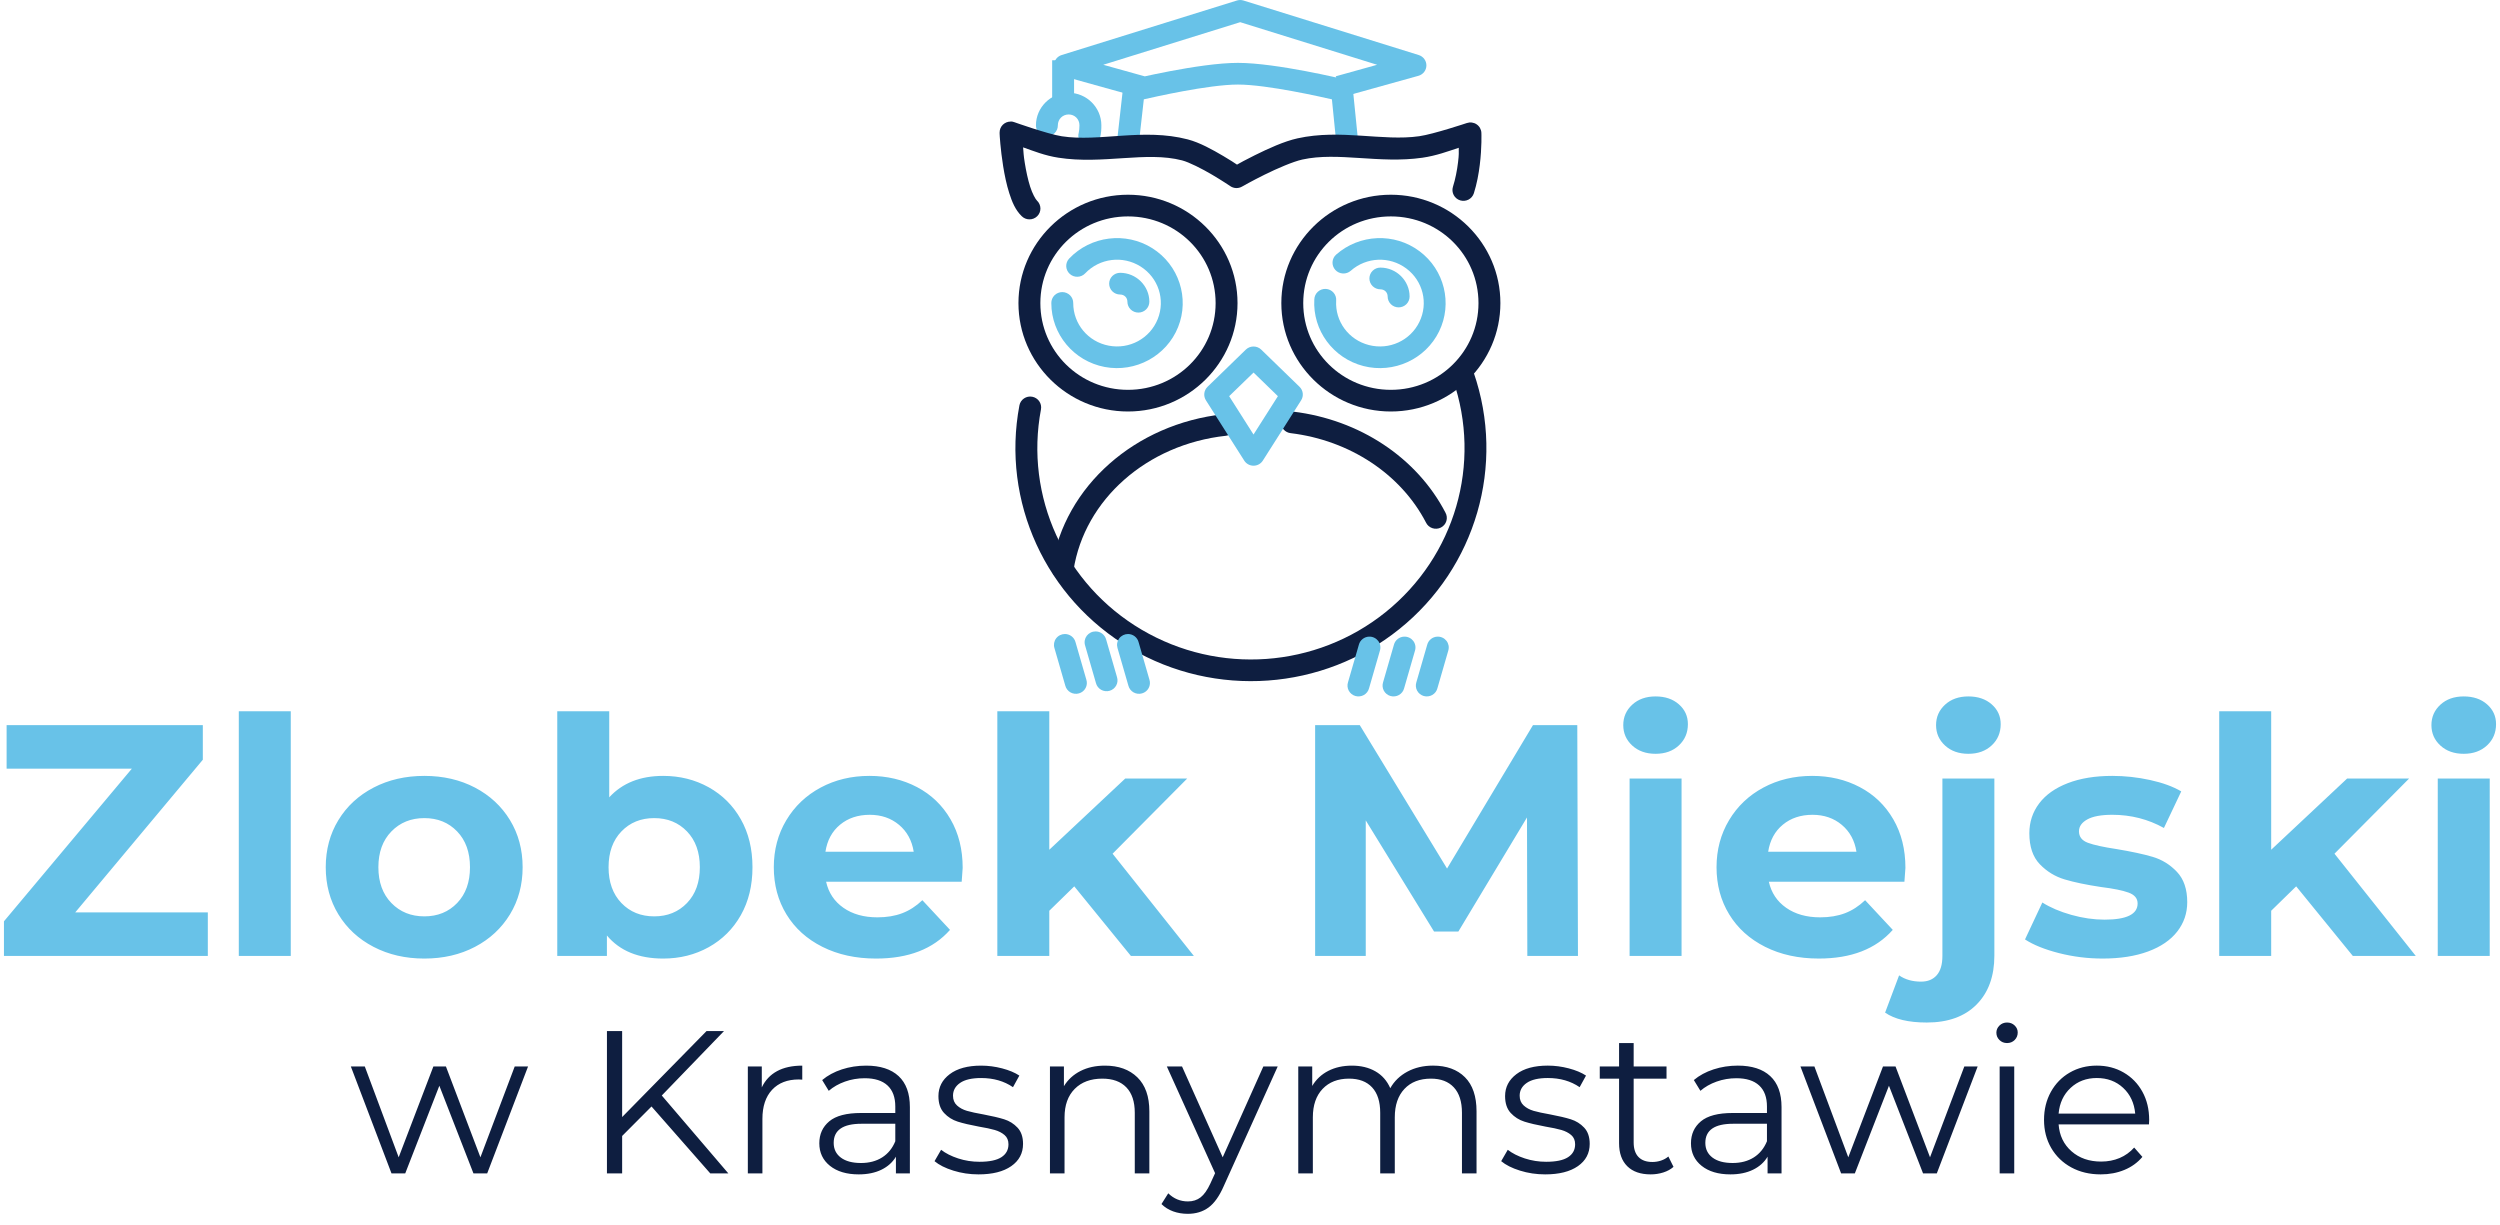 <svg width="202" height="99" viewBox="0 0 202 99" fill="none" xmlns="http://www.w3.org/2000/svg">
<path d="M118.194 29.507C118.056 29.513 117.921 29.551 117.8 29.619C117.679 29.686 117.576 29.781 117.499 29.895C117.422 30.009 117.373 30.14 117.356 30.276C117.34 30.412 117.355 30.551 117.403 30.68C119.748 37.457 117.571 44.952 111.951 49.467C106.331 53.982 98.47 54.546 92.249 50.883C86.028 47.221 82.782 40.116 84.111 33.075C84.153 32.846 84.102 32.611 83.969 32.42C83.836 32.229 83.632 32.098 83.401 32.056C83.171 32.013 82.933 32.062 82.74 32.193C82.546 32.324 82.413 32.525 82.369 32.753C80.904 40.511 84.489 48.353 91.343 52.389C98.197 56.424 106.876 55.803 113.067 50.829C119.259 45.855 121.659 37.578 119.076 30.112C119.016 29.93 118.898 29.771 118.739 29.662C118.579 29.553 118.388 29.498 118.194 29.507V29.507Z" fill="#0E1E40"/>
<path d="M98.926 33.468C98.906 33.468 98.887 33.468 98.868 33.468C91.739 34.244 86.015 39.27 84.994 45.783C84.974 45.898 84.977 46.016 85.003 46.13C85.029 46.243 85.078 46.35 85.147 46.445C85.215 46.54 85.302 46.62 85.403 46.681C85.503 46.742 85.615 46.783 85.731 46.801C85.848 46.818 85.966 46.813 86.081 46.785C86.195 46.757 86.302 46.706 86.397 46.636C86.491 46.566 86.57 46.478 86.63 46.378C86.689 46.277 86.728 46.166 86.743 46.05C87.632 40.384 92.654 35.907 99.061 35.21C99.287 35.182 99.494 35.07 99.638 34.895C99.783 34.721 99.854 34.498 99.836 34.273C99.819 34.049 99.715 33.84 99.545 33.689C99.376 33.538 99.154 33.458 98.927 33.465L98.926 33.468Z" fill="#0E1E40"/>
<path fill-rule="evenodd" clip-rule="evenodd" d="M100.023 5.08C96.909 5.08 91.407 6.418 91.407 6.418L90.802 6.562L90.291 11.115L92.051 11.306L92.421 8.026C93.144 7.863 97.649 6.832 100.023 6.832C102.395 6.832 106.891 7.862 107.618 8.026L107.991 11.737L109.751 11.562L109.246 6.561L108.634 6.417C108.634 6.417 103.136 5.08 100.023 5.08L100.023 5.08Z" fill="#68C2E8"/>
<path fill-rule="evenodd" clip-rule="evenodd" d="M100.211 0C100.12 -1.52814e-05 100.029 0.014 99.942 0.041L85.781 4.447C85.599 4.503 85.44 4.616 85.328 4.769C85.216 4.922 85.157 5.107 85.16 5.296C85.163 5.485 85.227 5.668 85.344 5.817C85.46 5.967 85.622 6.075 85.806 6.126L89.346 7.112L91.116 7.604L92.001 7.851L92.482 6.164L91.597 5.918L89.827 5.425L89.142 5.234L100.208 1.792L111.271 5.234L110.587 5.425L108.817 5.918L107.932 6.164L108.412 7.851L109.297 7.604L111.067 7.111L114.607 6.126C114.791 6.075 114.953 5.967 115.07 5.817C115.186 5.667 115.251 5.485 115.253 5.296C115.256 5.107 115.197 4.922 115.085 4.769C114.973 4.616 114.814 4.503 114.632 4.447L100.472 0.041C100.388 0.015 100.3 0.001 100.212 0L100.211 0Z" fill="#68C2E8"/>
<path fill-rule="evenodd" clip-rule="evenodd" d="M86.048 51.228C85.909 51.228 85.773 51.26 85.649 51.321C85.525 51.382 85.418 51.471 85.335 51.581C85.252 51.691 85.197 51.818 85.173 51.953C85.149 52.088 85.157 52.226 85.197 52.358L86.075 55.399C86.104 55.512 86.156 55.619 86.228 55.713C86.299 55.807 86.389 55.885 86.492 55.944C86.595 56.002 86.708 56.04 86.826 56.054C86.944 56.068 87.063 56.059 87.177 56.026C87.291 55.994 87.398 55.94 87.49 55.866C87.582 55.792 87.659 55.7 87.714 55.597C87.77 55.493 87.805 55.38 87.815 55.263C87.826 55.146 87.812 55.028 87.776 54.916L86.898 51.875C86.847 51.69 86.737 51.527 86.583 51.41C86.429 51.293 86.241 51.229 86.048 51.228V51.228Z" fill="#68C2E8"/>
<path fill-rule="evenodd" clip-rule="evenodd" d="M88.524 51.018C88.386 51.018 88.249 51.049 88.126 51.111C88.002 51.172 87.894 51.261 87.811 51.37C87.729 51.48 87.673 51.608 87.649 51.742C87.625 51.877 87.634 52.016 87.674 52.147L88.552 55.188C88.581 55.302 88.633 55.409 88.704 55.502C88.776 55.596 88.866 55.675 88.968 55.733C89.071 55.792 89.185 55.829 89.303 55.843C89.42 55.858 89.54 55.848 89.654 55.816C89.768 55.784 89.874 55.729 89.966 55.655C90.059 55.581 90.135 55.49 90.191 55.386C90.247 55.283 90.281 55.169 90.292 55.052C90.302 54.935 90.289 54.818 90.253 54.706L89.374 51.665C89.324 51.48 89.213 51.316 89.06 51.199C88.906 51.083 88.718 51.019 88.524 51.018Z" fill="#68C2E8"/>
<path fill-rule="evenodd" clip-rule="evenodd" d="M91.145 51.228C91.007 51.228 90.87 51.26 90.746 51.321C90.623 51.382 90.515 51.471 90.432 51.581C90.35 51.691 90.294 51.818 90.27 51.953C90.246 52.088 90.255 52.226 90.294 52.358L91.173 55.399C91.202 55.512 91.253 55.619 91.325 55.713C91.397 55.807 91.487 55.885 91.589 55.944C91.692 56.002 91.806 56.04 91.924 56.054C92.041 56.068 92.161 56.059 92.275 56.026C92.389 55.994 92.495 55.94 92.587 55.866C92.68 55.792 92.756 55.7 92.812 55.597C92.868 55.493 92.902 55.38 92.912 55.263C92.923 55.146 92.91 55.028 92.874 54.916L91.995 51.875C91.945 51.69 91.834 51.527 91.68 51.41C91.527 51.293 91.339 51.229 91.145 51.228V51.228Z" fill="#68C2E8"/>
<path fill-rule="evenodd" clip-rule="evenodd" d="M116.14 51.44C115.952 51.447 115.771 51.514 115.623 51.63C115.476 51.746 115.37 51.906 115.321 52.086L114.442 55.127C114.406 55.239 114.393 55.357 114.403 55.474C114.414 55.591 114.448 55.704 114.504 55.808C114.56 55.911 114.636 56.003 114.729 56.077C114.821 56.151 114.927 56.205 115.041 56.238C115.155 56.27 115.275 56.279 115.392 56.265C115.51 56.251 115.624 56.213 115.727 56.155C115.829 56.096 115.919 56.018 115.991 55.924C116.062 55.831 116.114 55.724 116.143 55.61L117.021 52.569C117.062 52.435 117.07 52.294 117.045 52.156C117.019 52.019 116.961 51.89 116.875 51.779C116.788 51.669 116.677 51.58 116.549 51.521C116.421 51.462 116.281 51.434 116.14 51.44V51.44Z" fill="#68C2E8"/>
<path fill-rule="evenodd" clip-rule="evenodd" d="M113.451 51.44C113.263 51.447 113.082 51.514 112.934 51.63C112.787 51.746 112.681 51.906 112.632 52.086L111.753 55.127C111.717 55.239 111.704 55.357 111.714 55.474C111.725 55.591 111.759 55.704 111.815 55.808C111.871 55.911 111.947 56.003 112.04 56.077C112.132 56.151 112.238 56.205 112.352 56.238C112.466 56.27 112.586 56.279 112.703 56.265C112.821 56.251 112.935 56.213 113.038 56.155C113.14 56.096 113.23 56.018 113.302 55.924C113.373 55.831 113.425 55.724 113.454 55.61L114.332 52.569C114.373 52.435 114.381 52.294 114.356 52.156C114.33 52.019 114.272 51.89 114.186 51.779C114.099 51.669 113.988 51.58 113.86 51.521C113.732 51.462 113.592 51.434 113.451 51.44V51.44Z" fill="#68C2E8"/>
<path fill-rule="evenodd" clip-rule="evenodd" d="M110.617 51.44C110.429 51.447 110.248 51.514 110.1 51.63C109.953 51.746 109.847 51.906 109.798 52.086L108.919 55.127C108.883 55.239 108.87 55.357 108.88 55.474C108.891 55.591 108.925 55.704 108.981 55.808C109.037 55.911 109.113 56.003 109.206 56.077C109.298 56.151 109.404 56.205 109.518 56.238C109.632 56.27 109.752 56.279 109.869 56.265C109.987 56.251 110.101 56.213 110.204 56.155C110.306 56.096 110.396 56.018 110.468 55.924C110.539 55.831 110.591 55.724 110.62 55.61L111.498 52.569C111.539 52.435 111.547 52.294 111.522 52.156C111.496 52.019 111.438 51.89 111.352 51.779C111.265 51.669 111.154 51.58 111.026 51.521C110.898 51.462 110.758 51.434 110.617 51.44V51.44Z" fill="#68C2E8"/>
<path d="M104.328 33.254C104.107 33.268 103.899 33.363 103.745 33.522C103.592 33.68 103.504 33.889 103.499 34.109C103.494 34.328 103.573 34.541 103.719 34.706C103.865 34.871 104.068 34.975 104.289 34.999C109.082 35.583 113.191 38.321 115.217 42.217C115.267 42.323 115.338 42.419 115.427 42.498C115.516 42.577 115.619 42.637 115.732 42.675C115.845 42.714 115.964 42.729 116.083 42.72C116.202 42.712 116.318 42.68 116.424 42.626C116.53 42.572 116.624 42.497 116.7 42.407C116.776 42.316 116.833 42.211 116.867 42.098C116.901 41.985 116.912 41.866 116.898 41.749C116.885 41.632 116.848 41.519 116.79 41.416C114.474 36.962 109.84 33.911 104.503 33.261C104.444 33.255 104.385 33.255 104.326 33.261L104.328 33.254Z" fill="#0E1E40"/>
<path d="M91.141 15.734C86.264 15.734 82.291 19.666 82.291 24.492C82.291 29.318 86.264 33.249 91.141 33.249C96.019 33.249 99.992 29.318 99.992 24.492C99.992 19.665 96.019 15.734 91.141 15.734ZM91.141 17.486C95.062 17.486 98.222 20.612 98.222 24.492C98.222 28.371 95.062 31.498 91.141 31.498C87.221 31.498 84.061 28.371 84.061 24.492C84.061 20.612 87.221 17.486 91.141 17.486Z" fill="#0E1E40"/>
<path d="M111.281 19.243C110.086 19.292 108.906 19.738 107.962 20.571C107.787 20.725 107.681 20.943 107.668 21.174C107.655 21.407 107.735 21.634 107.891 21.807C108.048 21.981 108.267 22.085 108.502 22.098C108.736 22.112 108.966 22.032 109.141 21.878C110.405 20.762 112.275 20.683 113.628 21.692C114.981 22.702 115.423 24.503 114.686 26.013C113.95 27.523 112.25 28.301 110.61 27.881C108.97 27.461 107.866 25.966 107.962 24.292C107.972 24.176 107.958 24.058 107.922 23.947C107.885 23.836 107.826 23.733 107.749 23.645C107.671 23.556 107.577 23.484 107.471 23.433C107.364 23.381 107.249 23.351 107.131 23.344C107.013 23.338 106.894 23.355 106.783 23.394C106.672 23.433 106.569 23.494 106.482 23.573C106.395 23.652 106.325 23.748 106.275 23.854C106.226 23.961 106.199 24.076 106.196 24.193C106.052 26.69 107.721 28.95 110.168 29.577C112.615 30.204 115.181 29.028 116.28 26.775C117.379 24.523 116.712 21.802 114.693 20.296C113.684 19.543 112.476 19.194 111.281 19.243L111.281 19.243Z" fill="#68C2E8"/>
<path d="M111.534 21.622C111.299 21.622 111.074 21.714 110.907 21.879C110.741 22.043 110.647 22.266 110.647 22.499C110.647 22.732 110.741 22.955 110.907 23.12C111.074 23.284 111.299 23.377 111.534 23.377C111.87 23.377 112.122 23.626 112.122 23.958C112.122 24.073 112.145 24.188 112.189 24.294C112.234 24.4 112.299 24.497 112.382 24.579C112.464 24.66 112.562 24.725 112.669 24.769C112.777 24.813 112.892 24.836 113.009 24.836C113.125 24.836 113.24 24.813 113.348 24.769C113.456 24.725 113.553 24.66 113.636 24.579C113.718 24.497 113.783 24.4 113.828 24.294C113.873 24.188 113.896 24.073 113.896 23.958C113.896 22.678 112.828 21.622 111.534 21.622Z" fill="#68C2E8"/>
<path d="M112.382 15.734C107.505 15.734 103.532 19.666 103.532 24.492C103.532 29.318 107.505 33.249 112.382 33.249C117.26 33.249 121.232 29.318 121.232 24.492C121.233 19.665 117.26 15.734 112.382 15.734ZM112.382 17.486C116.303 17.486 119.462 20.612 119.462 24.492C119.462 28.371 116.303 31.498 112.382 31.498C108.462 31.498 105.302 28.371 105.302 24.492C105.302 20.612 108.462 17.486 112.382 17.486Z" fill="#0E1E40"/>
<path d="M86.349 7.497C84.897 7.497 83.704 8.687 83.704 10.124C83.703 10.24 83.724 10.356 83.768 10.463C83.812 10.571 83.877 10.669 83.959 10.752C84.041 10.834 84.14 10.9 84.248 10.945C84.356 10.989 84.472 11.012 84.589 11.012C84.707 11.012 84.823 10.989 84.931 10.945C85.039 10.9 85.137 10.834 85.22 10.752C85.302 10.669 85.367 10.571 85.411 10.463C85.454 10.356 85.476 10.24 85.474 10.124C85.475 9.627 85.86 9.248 86.349 9.248C86.838 9.248 87.22 9.627 87.22 10.124C87.22 10.324 87.195 10.605 87.165 10.713C87.131 10.824 87.12 10.941 87.132 11.057C87.145 11.173 87.18 11.286 87.237 11.388C87.294 11.49 87.37 11.579 87.463 11.652C87.555 11.724 87.661 11.778 87.774 11.809C87.888 11.841 88.006 11.849 88.123 11.835C88.24 11.82 88.353 11.783 88.454 11.725C88.556 11.666 88.646 11.589 88.717 11.496C88.788 11.403 88.84 11.297 88.87 11.185C88.985 10.779 88.99 10.409 88.99 10.124C88.99 8.687 87.801 7.497 86.349 7.497L86.349 7.497Z" fill="#68C2E8"/>
<path fill-rule="evenodd" clip-rule="evenodd" d="M85.015 4.869L85.015 8.372L86.785 8.372L86.785 4.869L85.015 4.869Z" fill="#68C2E8"/>
<path d="M89.6 19.279C88.407 19.426 87.264 19.972 86.392 20.887C86.312 20.971 86.25 21.069 86.209 21.177C86.167 21.284 86.148 21.399 86.151 21.514C86.155 21.629 86.181 21.742 86.229 21.847C86.277 21.952 86.345 22.046 86.43 22.125C86.514 22.204 86.614 22.266 86.722 22.307C86.831 22.347 86.947 22.366 87.063 22.363C87.18 22.36 87.294 22.334 87.4 22.286C87.506 22.239 87.601 22.172 87.681 22.088C88.85 20.86 90.721 20.628 92.158 21.533C93.596 22.439 94.173 24.215 93.544 25.782C92.915 27.349 91.263 28.247 89.59 27.93C87.915 27.614 86.717 26.175 86.717 24.489C86.718 24.373 86.697 24.258 86.653 24.15C86.609 24.043 86.544 23.944 86.462 23.862C86.379 23.779 86.281 23.714 86.173 23.669C86.065 23.624 85.949 23.601 85.832 23.601C85.714 23.601 85.598 23.624 85.49 23.669C85.382 23.714 85.284 23.779 85.201 23.862C85.119 23.944 85.054 24.043 85.01 24.15C84.967 24.258 84.945 24.373 84.947 24.489C84.947 27.005 86.76 29.178 89.258 29.651C91.755 30.123 94.252 28.767 95.19 26.429C96.128 24.09 95.254 21.407 93.109 20.056C92.037 19.38 90.793 19.132 89.6 19.279V19.279Z" fill="#68C2E8"/>
<path d="M90.507 22.043C90.271 22.043 90.046 22.136 89.879 22.3C89.713 22.465 89.62 22.688 89.62 22.92C89.62 23.153 89.713 23.377 89.879 23.541C90.046 23.706 90.271 23.798 90.507 23.798C90.842 23.798 91.094 24.047 91.094 24.379C91.094 24.612 91.188 24.835 91.354 25C91.52 25.165 91.746 25.257 91.981 25.257C92.216 25.257 92.442 25.165 92.608 25C92.774 24.835 92.868 24.612 92.868 24.379C92.868 23.099 91.8 22.043 90.507 22.043V22.043Z" fill="#68C2E8"/>
<path fill-rule="evenodd" clip-rule="evenodd" d="M81.668 9.824C81.55 9.822 81.434 9.843 81.325 9.886C81.217 9.929 81.118 9.993 81.034 10.074C80.95 10.155 80.884 10.252 80.838 10.359C80.793 10.466 80.769 10.58 80.769 10.696C80.768 10.711 80.768 10.725 80.769 10.74C80.769 10.74 80.769 10.764 80.769 10.764C80.768 10.78 80.768 10.796 80.769 10.812C80.769 10.877 80.832 12.038 81.055 13.432C81.171 14.149 81.326 14.912 81.55 15.611C81.774 16.311 82.033 16.954 82.546 17.459C82.627 17.542 82.725 17.609 82.833 17.655C82.942 17.701 83.058 17.725 83.175 17.725C83.293 17.726 83.41 17.704 83.519 17.659C83.627 17.615 83.726 17.55 83.809 17.467C83.892 17.385 83.958 17.286 84.002 17.179C84.046 17.071 84.068 16.955 84.067 16.839C84.065 16.722 84.04 16.607 83.993 16.501C83.947 16.394 83.879 16.297 83.794 16.217C83.666 16.092 83.419 15.655 83.237 15.085C83.055 14.515 82.908 13.82 82.802 13.159C82.695 12.498 82.708 12.367 82.667 11.907C83.538 12.212 84.416 12.57 85.512 12.741C89.126 13.306 92.603 12.201 95.517 12.96C96.081 13.107 97.121 13.634 97.944 14.12C98.767 14.605 99.406 15.04 99.406 15.04C99.544 15.134 99.705 15.188 99.872 15.195C100.039 15.202 100.205 15.162 100.35 15.08C100.35 15.08 101.155 14.62 102.182 14.112C103.21 13.604 104.487 13.055 105.228 12.891C108.101 12.256 111.441 13.244 114.932 12.744C116.055 12.582 117.013 12.222 117.867 11.94C117.867 12.359 117.89 12.465 117.809 13.12C117.731 13.76 117.599 14.457 117.397 15.094C117.328 15.315 117.35 15.555 117.459 15.76C117.569 15.966 117.755 16.12 117.979 16.189C118.203 16.258 118.445 16.237 118.653 16.13C118.861 16.022 119.017 15.838 119.088 15.617C119.333 14.842 119.477 14.05 119.565 13.332C119.744 11.897 119.696 10.735 119.696 10.735C119.691 10.599 119.653 10.465 119.586 10.345C119.519 10.225 119.425 10.123 119.31 10.046C119.196 9.968 119.065 9.919 118.928 9.901C118.791 9.883 118.651 9.897 118.52 9.942C118.52 9.942 115.829 10.841 114.68 11.006C111.723 11.43 108.325 10.407 104.841 11.178C103.751 11.418 102.469 12.009 101.391 12.542C100.584 12.941 100.238 13.141 99.949 13.302C99.694 13.132 99.467 12.975 98.85 12.611C97.971 12.092 96.93 11.513 95.97 11.263C92.378 10.327 88.822 11.484 85.789 11.01C84.644 10.831 81.955 9.871 81.955 9.871C81.86 9.835 81.759 9.815 81.657 9.813L81.668 9.824Z" fill="#0E1E40"/>
<path fill-rule="evenodd" clip-rule="evenodd" d="M101.262 27.998C101.038 28.004 100.824 28.093 100.664 28.248L97.567 31.255C97.423 31.395 97.332 31.58 97.309 31.778C97.285 31.977 97.332 32.177 97.439 32.346L100.537 37.221C100.617 37.346 100.727 37.449 100.858 37.52C100.989 37.592 101.136 37.629 101.285 37.629C101.435 37.629 101.582 37.592 101.713 37.52C101.843 37.449 101.954 37.346 102.034 37.221L105.131 32.346C105.239 32.177 105.285 31.977 105.262 31.778C105.239 31.58 105.148 31.395 105.004 31.255L101.906 28.248C101.822 28.166 101.721 28.101 101.61 28.058C101.5 28.015 101.382 27.995 101.263 27.998L101.262 27.998ZM101.287 30.102L103.254 32.011L101.284 35.11L99.316 32.011L101.287 30.102Z" fill="#68C2E8"/>
<path d="M6.079 73.722L16.792 73.722L16.792 77.239L0.319 77.239L0.319 74.442L10.655 62.106L0.534 62.106L0.534 58.59L16.388 58.59L16.388 61.387L6.079 73.722ZM19.295 77.239L19.295 57.471L23.494 57.471L23.494 77.239L19.295 77.239ZM34.287 77.452C32.762 77.452 31.394 77.137 30.183 76.506C28.971 75.876 28.025 75.001 27.343 73.882C26.661 72.763 26.32 71.493 26.32 70.072C26.32 68.651 26.661 67.381 27.343 66.263C28.025 65.144 28.971 64.269 30.183 63.638C31.394 63.008 32.762 62.692 34.287 62.692C35.813 62.692 37.176 63.008 38.379 63.638C39.581 64.269 40.523 65.143 41.205 66.262C41.887 67.381 42.228 68.651 42.228 70.072C42.228 71.493 41.887 72.763 41.205 73.882C40.523 75.001 39.581 75.876 38.379 76.506C37.176 77.137 35.813 77.452 34.287 77.452ZM34.287 74.042C35.364 74.042 36.248 73.682 36.939 72.963C37.63 72.243 37.975 71.28 37.975 70.072C37.975 68.864 37.63 67.901 36.939 67.181C36.248 66.462 35.364 66.103 34.287 66.103C33.211 66.103 32.322 66.462 31.623 67.182C30.923 67.901 30.573 68.864 30.573 70.072C30.573 71.28 30.923 72.243 31.623 72.963C32.322 73.682 33.211 74.042 34.287 74.042ZM53.587 62.692C54.932 62.692 56.157 62.999 57.261 63.611C58.364 64.224 59.23 65.086 59.858 66.196C60.486 67.306 60.8 68.598 60.8 70.072C60.8 71.546 60.486 72.838 59.858 73.948C59.23 75.058 58.364 75.92 57.261 76.533C56.157 77.145 54.932 77.452 53.586 77.452C51.595 77.452 50.078 76.83 49.038 75.587L49.038 77.239L45.027 77.239L45.027 57.471L49.226 57.471L49.226 64.424C50.285 63.27 51.738 62.692 53.587 62.692ZM52.86 74.042C53.936 74.042 54.82 73.682 55.511 72.963C56.202 72.243 56.547 71.28 56.547 70.072C56.547 68.864 56.202 67.901 55.511 67.181C54.82 66.462 53.936 66.103 52.86 66.103C51.783 66.103 50.899 66.462 50.209 67.181C49.518 67.901 49.172 68.864 49.172 70.072C49.172 71.28 49.518 72.243 50.208 72.963C50.899 73.682 51.783 74.042 52.86 74.042ZM77.784 70.125C77.784 70.178 77.757 70.552 77.704 71.244L66.749 71.244C66.946 72.132 67.412 72.834 68.148 73.349C68.884 73.864 69.799 74.121 70.894 74.121C71.647 74.121 72.316 74.01 72.899 73.788C73.482 73.567 74.025 73.216 74.528 72.736L76.761 75.134C75.398 76.679 73.406 77.452 70.786 77.452C69.153 77.452 67.709 77.136 66.453 76.506C65.196 75.876 64.227 75.001 63.545 73.882C62.864 72.763 62.523 71.493 62.523 70.072C62.523 68.669 62.859 67.403 63.532 66.276C64.205 65.148 65.129 64.269 66.305 63.638C67.48 63.008 68.794 62.692 70.248 62.692C71.665 62.692 72.948 62.994 74.097 63.598C75.245 64.202 76.147 65.068 76.802 66.196C77.457 67.323 77.784 68.633 77.784 70.125ZM70.275 65.836C69.324 65.836 68.525 66.102 67.879 66.635C67.233 67.168 66.838 67.896 66.695 68.82L73.828 68.82C73.684 67.914 73.289 67.19 72.643 66.648C71.997 66.107 71.208 65.836 70.275 65.836ZM91.377 77.239L86.801 71.617L84.783 73.589L84.783 77.239L80.584 77.239L80.584 57.471L84.783 57.47L84.783 68.66L90.92 62.905L95.926 62.905L89.897 68.98L96.464 77.239L91.377 77.239ZM127.499 77.238L123.408 77.238L123.381 66.049L117.836 75.267L115.871 75.267L110.353 66.289L110.353 77.238L106.262 77.238L106.262 58.589L109.869 58.589L116.921 70.178L123.865 58.589L127.445 58.589L127.499 77.238ZM131.671 77.238L131.671 62.905L135.87 62.905L135.87 77.238L131.671 77.238ZM133.771 60.907C132.999 60.907 132.371 60.685 131.887 60.241C131.402 59.797 131.16 59.246 131.16 58.589C131.16 57.932 131.402 57.381 131.887 56.937C132.371 56.493 132.999 56.271 133.771 56.271C134.542 56.271 135.17 56.484 135.655 56.911C136.139 57.337 136.382 57.87 136.382 58.509C136.382 59.202 136.139 59.775 135.655 60.228C135.17 60.681 134.542 60.907 133.771 60.907ZM153.958 70.125C153.958 70.178 153.931 70.551 153.877 71.244L142.922 71.244C143.12 72.132 143.586 72.834 144.322 73.349C145.058 73.864 145.973 74.121 147.067 74.121C147.821 74.121 148.489 74.01 149.073 73.788C149.656 73.566 150.199 73.215 150.701 72.736L152.935 75.133C151.571 76.679 149.58 77.451 146.96 77.451C145.327 77.451 143.882 77.136 142.626 76.506C141.37 75.875 140.401 75 139.719 73.881C139.037 72.763 138.696 71.493 138.696 70.072C138.696 68.669 139.033 67.403 139.706 66.275C140.379 65.147 141.303 64.268 142.478 63.638C143.654 63.007 144.968 62.692 146.421 62.692C147.839 62.692 149.122 62.994 150.27 63.598C151.419 64.202 152.321 65.067 152.976 66.195C153.631 67.323 153.958 68.633 153.958 70.125ZM146.448 65.836C145.497 65.836 144.699 66.102 144.053 66.635C143.407 67.168 143.012 67.896 142.868 68.82L150.001 68.82C149.858 67.914 149.463 67.19 148.817 66.648C148.171 66.106 147.381 65.836 146.448 65.836ZM155.681 82.62C154.209 82.62 153.088 82.353 152.316 81.821L153.447 78.81C153.931 79.147 154.523 79.316 155.223 79.316C155.761 79.316 156.183 79.143 156.488 78.797C156.793 78.45 156.946 77.931 156.946 77.238L156.946 62.905L161.145 62.905L161.145 77.212C161.145 78.881 160.665 80.2 159.705 81.168C158.745 82.136 157.403 82.62 155.681 82.62ZM159.045 60.907C158.274 60.907 157.646 60.685 157.161 60.241C156.677 59.797 156.434 59.246 156.434 58.589C156.434 57.932 156.677 57.381 157.161 56.937C157.646 56.493 158.274 56.271 159.045 56.271C159.817 56.271 160.445 56.484 160.929 56.911C161.414 57.337 161.656 57.87 161.656 58.509C161.656 59.202 161.414 59.775 160.929 60.227C160.445 60.68 159.817 60.907 159.045 60.907ZM169.893 77.451C168.69 77.451 167.515 77.305 166.366 77.012C165.218 76.719 164.303 76.35 163.621 75.906L165.021 72.922C165.667 73.331 166.447 73.664 167.362 73.921C168.278 74.179 169.175 74.308 170.054 74.308C171.83 74.308 172.719 73.872 172.719 73.002C172.719 72.594 172.477 72.3 171.992 72.123C171.508 71.945 170.763 71.794 169.758 71.67C168.574 71.492 167.596 71.288 166.824 71.057C166.052 70.826 165.384 70.418 164.819 69.832C164.254 69.246 163.971 68.411 163.971 67.328C163.971 66.422 164.236 65.618 164.765 64.916C165.294 64.215 166.066 63.669 167.08 63.278C168.094 62.887 169.291 62.692 170.673 62.692C171.696 62.692 172.714 62.803 173.728 63.025C174.742 63.247 175.581 63.553 176.245 63.944L174.845 66.901C173.571 66.191 172.18 65.835 170.673 65.835C169.776 65.835 169.103 65.96 168.654 66.209C168.206 66.457 167.981 66.777 167.981 67.168C167.981 67.612 168.224 67.922 168.708 68.1C169.193 68.278 169.964 68.446 171.023 68.606C172.207 68.802 173.176 69.01 173.93 69.232C174.684 69.454 175.339 69.858 175.895 70.445C176.451 71.031 176.729 71.848 176.729 72.895C176.729 73.784 176.46 74.574 175.922 75.267C175.383 75.959 174.598 76.497 173.567 76.878C172.535 77.26 171.31 77.451 169.893 77.451ZM190.107 77.238L185.531 71.617L183.512 73.588L183.512 77.238L179.313 77.238L179.313 57.47L183.512 57.47L183.512 68.659L189.649 62.905L194.656 62.905L188.626 68.979L195.194 77.238L190.107 77.238ZM196.97 77.238L196.971 62.905L201.17 62.905L201.169 77.238L196.97 77.238ZM199.07 60.907C198.298 60.907 197.67 60.685 197.186 60.241C196.701 59.797 196.459 59.246 196.459 58.589C196.459 57.932 196.701 57.381 197.186 56.937C197.67 56.493 198.298 56.271 199.07 56.271C199.842 56.271 200.47 56.484 200.954 56.91C201.439 57.337 201.681 57.87 201.681 58.509C201.681 59.202 201.439 59.774 200.954 60.227C200.47 60.68 199.842 60.907 199.07 60.907Z" fill="#68C2E8"/>
<path d="M41.59 86.168L42.668 86.168L39.366 94.808L38.254 94.808L35.499 87.729L32.744 94.808L31.632 94.808L28.347 86.168L29.475 86.168L32.213 93.511L35.018 86.168L36.03 86.168L38.818 93.511L41.59 86.168ZM57.388 94.808L52.642 89.404L50.269 91.786L50.269 94.808L49.041 94.808L49.041 83.31L50.269 83.31L50.269 90.258L57.089 83.31L58.5 83.31L53.472 88.517L58.848 94.808L57.388 94.808ZM61.553 87.86C61.83 87.28 62.242 86.842 62.79 86.546C63.337 86.251 64.015 86.103 64.823 86.103L64.823 87.236L64.54 87.22C63.622 87.22 62.903 87.499 62.383 88.057C61.863 88.616 61.603 89.399 61.603 90.406L61.603 94.808L60.425 94.808L60.425 86.168L61.553 86.168L61.553 87.86ZM69.984 86.103C71.123 86.103 71.997 86.385 72.606 86.948C73.214 87.513 73.519 88.347 73.519 89.454L73.518 94.808L72.39 94.808L72.39 93.461C72.124 93.91 71.734 94.261 71.22 94.513C70.706 94.764 70.094 94.89 69.386 94.89C68.413 94.89 67.638 94.66 67.063 94.201C66.488 93.741 66.2 93.133 66.2 92.377C66.2 91.644 66.468 91.052 67.005 90.603C67.541 90.154 68.396 89.93 69.569 89.93L72.34 89.93L72.34 89.404C72.34 88.66 72.13 88.093 71.71 87.704C71.289 87.315 70.675 87.121 69.868 87.121C69.314 87.121 68.783 87.211 68.274 87.392C67.766 87.573 67.329 87.822 66.963 88.139L66.432 87.269C66.875 86.897 67.406 86.609 68.025 86.406C68.645 86.204 69.298 86.103 69.984 86.103ZM69.569 93.971C70.233 93.971 70.802 93.82 71.278 93.519C71.754 93.218 72.108 92.782 72.34 92.213L72.34 90.8L69.602 90.8C68.109 90.8 67.362 91.315 67.362 92.344C67.362 92.848 67.555 93.245 67.942 93.535C68.33 93.825 68.872 93.971 69.569 93.971ZM79.061 94.89C78.353 94.89 77.675 94.789 77.028 94.586C76.381 94.384 75.875 94.129 75.51 93.823L76.041 92.903C76.406 93.188 76.865 93.42 77.418 93.601C77.972 93.782 78.547 93.872 79.144 93.872C79.941 93.872 80.53 93.749 80.912 93.502C81.293 93.256 81.484 92.908 81.484 92.459C81.484 92.142 81.379 91.893 81.169 91.712C80.959 91.531 80.693 91.394 80.372 91.301C80.051 91.208 79.625 91.118 79.094 91.03C78.386 90.899 77.817 90.765 77.385 90.628C76.954 90.491 76.586 90.258 76.281 89.93C75.977 89.601 75.825 89.147 75.825 88.567C75.825 87.844 76.129 87.252 76.738 86.793C77.346 86.333 78.193 86.103 79.277 86.103C79.841 86.103 80.405 86.177 80.97 86.324C81.534 86.472 81.999 86.666 82.364 86.907L81.849 87.844C81.13 87.351 80.273 87.105 79.277 87.105C78.525 87.105 77.958 87.236 77.576 87.499C77.194 87.762 77.003 88.106 77.003 88.534C77.003 88.862 77.111 89.125 77.327 89.322C77.543 89.519 77.811 89.664 78.132 89.757C78.453 89.85 78.895 89.946 79.46 90.045C80.156 90.176 80.715 90.308 81.136 90.439C81.556 90.57 81.916 90.795 82.214 91.112C82.513 91.43 82.662 91.868 82.662 92.426C82.662 93.182 82.344 93.782 81.708 94.225C81.072 94.669 80.19 94.89 79.061 94.89ZM89.284 86.103C90.379 86.103 91.25 86.417 91.897 87.047C92.545 87.677 92.868 88.594 92.868 89.798L92.868 94.808L91.69 94.808L91.69 89.913C91.69 89.015 91.463 88.331 91.01 87.86C90.556 87.389 89.909 87.154 89.068 87.154C88.128 87.154 87.384 87.43 86.836 87.983C86.288 88.536 86.015 89.3 86.015 90.275L86.014 94.808L84.836 94.808L84.836 86.168L85.965 86.168L85.965 87.762C86.286 87.236 86.731 86.828 87.301 86.538C87.871 86.248 88.531 86.103 89.284 86.103ZM102.079 86.168L103.24 86.168L98.876 95.843C98.522 96.653 98.112 97.228 97.648 97.568C97.183 97.907 96.624 98.077 95.972 98.077C95.551 98.077 95.158 98.011 94.793 97.88C94.428 97.748 94.113 97.551 93.847 97.288L94.395 96.418C94.838 96.856 95.369 97.075 95.988 97.075C96.386 97.075 96.727 96.965 97.009 96.746C97.291 96.527 97.554 96.155 97.797 95.629L98.179 94.792L94.279 86.168L95.507 86.168L98.793 93.51L102.079 86.168ZM115.786 86.102C116.881 86.102 117.742 86.415 118.367 87.039C118.992 87.663 119.304 88.583 119.304 89.798L119.304 94.808L118.126 94.808L118.126 89.913C118.126 89.015 117.908 88.331 117.471 87.86C117.034 87.389 116.417 87.154 115.62 87.154C114.713 87.154 113.999 87.43 113.479 87.983C112.959 88.536 112.699 89.3 112.699 90.275L112.699 94.808L111.521 94.808L111.521 89.913C111.521 89.015 111.303 88.331 110.866 87.86C110.429 87.389 109.806 87.154 108.999 87.154C108.103 87.154 107.392 87.43 106.866 87.983C106.341 88.536 106.078 89.3 106.078 90.275L106.078 94.808L104.9 94.808L104.9 86.168L106.028 86.168L106.028 87.745C106.338 87.219 106.77 86.814 107.323 86.529C107.876 86.245 108.512 86.103 109.231 86.103C109.961 86.103 110.595 86.256 111.131 86.562C111.668 86.869 112.069 87.323 112.334 87.926C112.655 87.356 113.117 86.91 113.72 86.587C114.323 86.264 115.012 86.102 115.786 86.102ZM124.847 94.89C124.139 94.89 123.461 94.789 122.814 94.586C122.167 94.384 121.661 94.129 121.296 93.822L121.827 92.903C122.192 93.187 122.651 93.42 123.204 93.601C123.757 93.781 124.333 93.872 124.93 93.872C125.727 93.872 126.316 93.749 126.697 93.502C127.079 93.256 127.27 92.908 127.27 92.459C127.27 92.141 127.165 91.892 126.955 91.712C126.744 91.531 126.479 91.394 126.158 91.301C125.837 91.208 125.411 91.118 124.88 91.03C124.172 90.899 123.602 90.764 123.171 90.628C122.739 90.491 122.372 90.258 122.067 89.93C121.763 89.601 121.611 89.147 121.611 88.566C121.611 87.844 121.915 87.252 122.524 86.792C123.132 86.332 123.979 86.102 125.063 86.102C125.627 86.102 126.191 86.176 126.756 86.324C127.32 86.472 127.784 86.666 128.15 86.907L127.635 87.844C126.916 87.351 126.059 87.104 125.063 87.104C124.311 87.104 123.744 87.236 123.362 87.499C122.98 87.761 122.789 88.106 122.789 88.533C122.789 88.862 122.897 89.125 123.113 89.322C123.329 89.519 123.597 89.664 123.918 89.757C124.239 89.85 124.681 89.946 125.245 90.044C125.942 90.176 126.501 90.307 126.921 90.439C127.342 90.57 127.701 90.795 128 91.112C128.299 91.43 128.448 91.868 128.448 92.426C128.448 93.182 128.13 93.781 127.494 94.225C126.858 94.668 125.976 94.89 124.847 94.89ZM134.804 93.445L135.219 94.282C134.998 94.479 134.724 94.63 134.398 94.734C134.071 94.838 133.731 94.89 133.377 94.89C132.558 94.89 131.928 94.671 131.485 94.233C131.043 93.795 130.821 93.176 130.821 92.377L130.821 87.154L129.261 87.154L129.261 86.168L130.821 86.168L130.821 84.279L132 84.279L132 86.168L134.655 86.168L134.655 87.154L132 87.154L132 92.311C132 92.826 132.13 93.217 132.39 93.486C132.65 93.754 133.023 93.888 133.51 93.888C133.753 93.888 133.988 93.85 134.215 93.773C134.442 93.697 134.638 93.587 134.804 93.445ZM140.413 86.102C141.553 86.102 142.427 86.384 143.035 86.948C143.644 87.512 143.948 88.347 143.948 89.453L143.948 94.808L142.82 94.808L142.82 93.461C142.554 93.91 142.164 94.26 141.65 94.512C141.135 94.764 140.524 94.89 139.816 94.89C138.842 94.89 138.068 94.66 137.492 94.2C136.917 93.74 136.63 93.132 136.63 92.377C136.63 91.643 136.898 91.052 137.434 90.603C137.971 90.154 138.826 89.93 139.998 89.93L142.77 89.93L142.77 89.404C142.77 88.659 142.56 88.093 142.139 87.704C141.719 87.315 141.105 87.121 140.297 87.121C139.744 87.121 139.213 87.211 138.704 87.392C138.195 87.572 137.758 87.822 137.393 88.139L136.862 87.269C137.304 86.896 137.836 86.609 138.455 86.406C139.075 86.204 139.727 86.102 140.413 86.102ZM139.998 93.97C140.662 93.97 141.232 93.82 141.708 93.519C142.183 93.217 142.537 92.782 142.77 92.213L142.77 90.8L140.032 90.8C138.538 90.8 137.791 91.315 137.791 92.344C137.791 92.848 137.985 93.245 138.372 93.535C138.759 93.825 139.301 93.97 139.998 93.97ZM158.718 86.168L159.796 86.168L156.494 94.808L155.382 94.808L152.627 87.728L149.872 94.808L148.761 94.808L145.475 86.168L146.603 86.168L149.341 93.51L152.146 86.168L153.158 86.168L155.946 93.51L158.718 86.168ZM161.572 94.808L161.572 86.168L162.75 86.168L162.75 94.808L161.572 94.808ZM162.169 84.279C161.926 84.279 161.721 84.197 161.555 84.033C161.389 83.868 161.307 83.671 161.307 83.441C161.307 83.222 161.389 83.031 161.555 82.866C161.721 82.702 161.926 82.62 162.169 82.62C162.413 82.62 162.618 82.699 162.783 82.858C162.949 83.017 163.032 83.206 163.032 83.425C163.032 83.666 162.949 83.868 162.783 84.033C162.618 84.197 162.413 84.279 162.169 84.279ZM173.653 90.488L173.637 90.849L166.335 90.849C166.401 91.747 166.75 92.473 167.38 93.026C168.011 93.579 168.807 93.855 169.77 93.855C170.312 93.855 170.81 93.759 171.264 93.568C171.717 93.376 172.11 93.094 172.442 92.722L173.106 93.477C172.718 93.937 172.234 94.288 171.653 94.528C171.073 94.769 170.434 94.89 169.737 94.89C168.841 94.89 168.047 94.701 167.355 94.323C166.664 93.945 166.125 93.422 165.737 92.755C165.35 92.087 165.157 91.331 165.157 90.488C165.157 89.645 165.342 88.889 165.712 88.221C166.083 87.553 166.592 87.033 167.239 86.661C167.886 86.288 168.614 86.102 169.421 86.102C170.229 86.102 170.954 86.288 171.595 86.661C172.237 87.033 172.741 87.55 173.106 88.213C173.471 88.875 173.653 89.634 173.653 90.488ZM169.421 87.104C168.581 87.104 167.875 87.37 167.306 87.901C166.736 88.432 166.412 89.124 166.335 89.979L172.525 89.979C172.447 89.124 172.124 88.432 171.554 87.901C170.984 87.37 170.273 87.104 169.421 87.104Z" fill="#0E1E40"/>
</svg>
